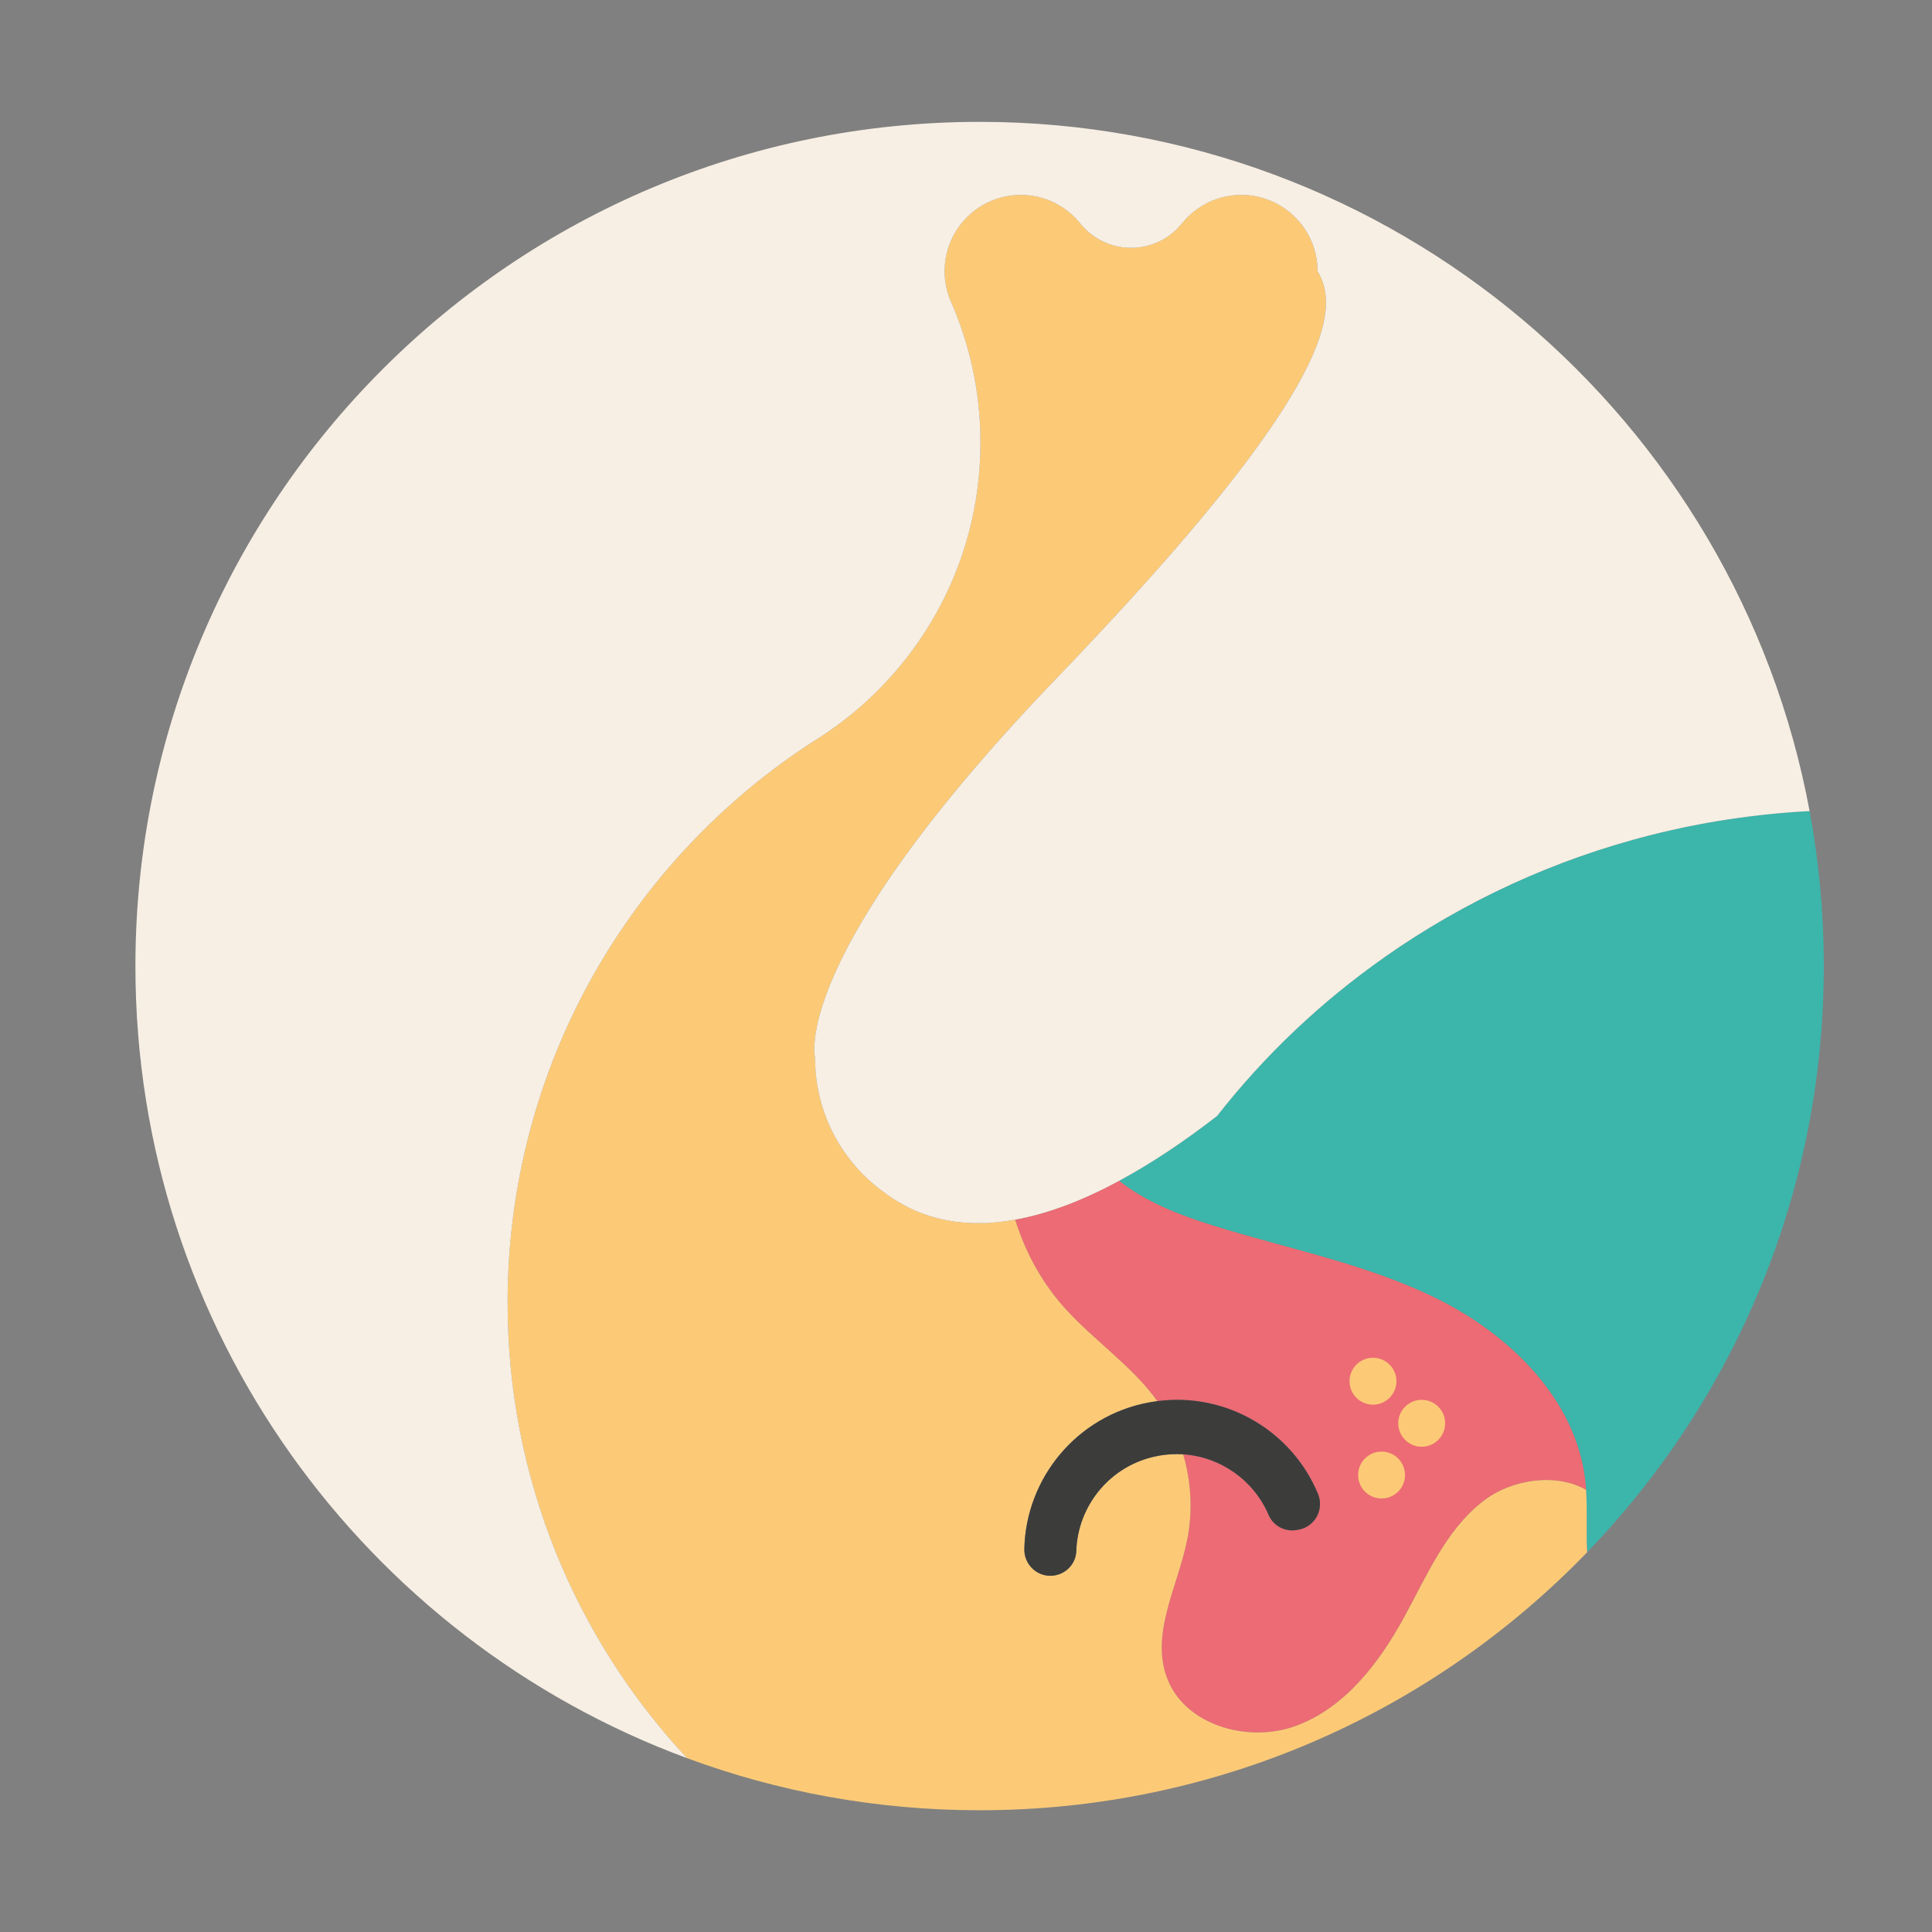<?xml version="1.0" encoding="utf-8"?>
<!-- Generator: Adobe Illustrator 24.1.0, SVG Export Plug-In . SVG Version: 6.00 Build 0)  -->
<svg version="1.1" id="Capa_1" xmlns="http://www.w3.org/2000/svg" xmlns:xlink="http://www.w3.org/1999/xlink" x="0px" y="0px"
	 viewBox="0 0 1500 1500" style="enable-background:new 0 0 1500 1500;" xml:space="preserve">
<rect x="0" y="0" width="1500" height="1500" fill="#808080" stroke="none"/>
<style type="text/css">
	.st0{fill:#3CB5AB;}
	.st1{fill:#EC6B74;}
	.st2{fill:#FCCA77;}
	.st3{fill:#3C3C3B;}
	.st4{fill:#F7EFE4;}
</style>
<g>
	<path class="st0" d="M1416,750.06c0,176.76-70,337.24-183.77,455.13c-0.83-16.03,0.29-32.35-0.83-48.48
		c-0.15-2.74-0.39-5.49-0.73-8.19c-7.5-61.66-57.2-110.93-112.59-139.01c-55.44-28.04-117.49-39.56-176.76-58.13
		c-25.59-8.04-51.71-18.09-72.4-34.61c26.42-14.21,52.2-31.86,76.08-50.39c36.81-47.06,80.73-88.67,130.14-123.33
		c0.1-0.1,0.15-0.15,0.15-0.15c61.52-43.18,131.56-75.73,207.29-94.8c39.41-9.9,80.34-16.18,122.4-18.38
		C1412.23,668.74,1416,708.94,1416,750.06z"/>
	<path class="st1" d="M1231.4,1156.71c-22.99-13.19-57.45-8.53-79.75,8.68c-29.36,22.7-44.16,58.77-62.06,91.27
		c-19.36,35.15-45.64,69.31-83.23,83.23c-37.65,13.97-87.74-0.59-100.83-38.53c-11.91-34.41,9.21-70.54,16.27-106.32
		c4.31-21.81,3.04-44.61-3.24-65.93c29.07,1.96,54.9,20.15,66.37,47.06c3.68,8.63,12.94,13.38,22.16,11.67l1.32-0.25
		c12.65-2.4,19.8-15.83,14.85-27.74c-20.15-48.67-71.03-79.07-124.7-72.01c-0.1-0.1-0.15-0.15-0.2-0.24
		c-20.1-27.84-49.75-47.25-72.55-72.94c-17.35-19.56-29.95-42.84-37.65-67.74c26.62-4.75,54.02-15.69,80.73-30.15
		c20.69,16.52,46.81,26.57,72.4,34.61c59.26,18.58,121.32,30.1,176.76,58.13c55.39,28.09,105.09,77.35,112.59,139.01
		C1231.01,1151.22,1231.25,1153.96,1231.4,1156.71z"/>
	<path class="st2" d="M1232.23,1205.19c-119.21,123.47-286.46,200.29-471.65,200.29c-79.85,0-156.37-14.26-227.15-40.44
		c-86.47-92.64-139.36-217-139.36-353.61c0-183.18,95.05-344.3,238.47-436.5c1.32-0.83,2.65-1.67,3.97-2.5
		c75.04-48.43,124.7-132.84,124.7-228.76c0-39.16-8.28-76.37-23.19-110.09c-2.99-7.06-4.66-14.9-4.66-23.04
		c0-32.69,26.52-59.21,59.16-59.21c18.92,0,35.73,8.87,46.62,22.7c9.31,11.22,23.33,18.38,39.02,18.38
		c15.64,0,29.56-7.06,38.82-18.19c0.39-0.44,0.73-0.88,1.08-1.27c10.83-13.19,27.3-21.62,45.68-21.62
		c32.65,0,59.16,26.52,59.16,59.16c18.19,29.85,9.75,90.49-174.3,286.26c-8.58,9.22-17.6,18.68-27.01,28.48
		C611.33,743.69,632.85,821.53,632.85,821.53c0,43.28,21.47,81.57,54.36,104.75c0.69,0.49,1.37,1.03,2.06,1.52
		c21.86,15.64,46.18,22.11,71.61,21.81c1.81,0.05,3.63-0.05,5.44-0.05c2.06-0.15,4.17-0.29,6.27-0.49c1.32-0.1,2.65-0.25,3.97-0.44
		c3.87-0.44,7.75-0.98,11.62-1.72c7.69,24.9,20.29,48.18,37.65,67.74c22.79,25.69,52.45,45.1,72.55,72.94
		c0.05,0.1,0.1,0.15,0.2,0.24c-2.21,0.29-4.41,0.64-6.62,1.03c-56.08,10.49-95.49,58.92-96.66,113.77
		c-0.25,11.57,9.02,20.78,20.1,20.78c1.28,0,2.55-0.1,3.82-0.34c9.17-1.72,16.13-9.51,16.42-18.87
		c1.13-35.68,26.86-67.06,63.43-73.87c0.2-0.05,0.44-0.1,0.64-0.15c6.37-1.13,12.69-1.47,18.87-1.08
		c6.27,21.32,7.55,44.12,3.24,65.93c-7.06,35.78-28.18,71.91-16.27,106.32c13.09,37.94,63.18,52.5,100.83,38.53
		c37.6-13.92,63.87-48.09,83.23-83.23c17.89-32.5,32.69-68.58,62.06-91.27c22.3-17.21,56.76-21.86,79.75-8.68
		C1232.53,1172.84,1231.4,1189.16,1232.23,1205.19z"/>
	<path class="st3" d="M1008.42,1187.59l-1.32,0.25c-9.21,1.72-18.48-3.04-22.16-11.67c-11.47-26.91-37.3-45.1-66.37-47.06
		c-6.18-0.39-12.5-0.05-18.87,1.08c-0.2,0.05-0.44,0.1-0.64,0.15c-36.57,6.81-62.3,38.18-63.43,73.87
		c-0.29,9.36-7.25,17.16-16.42,18.87c-1.28,0.25-2.55,0.34-3.82,0.34c-11.08,0-20.34-9.22-20.1-20.78
		c1.18-54.85,40.59-103.28,96.66-113.77c2.21-0.39,4.41-0.74,6.62-1.03c53.67-7.06,104.55,23.33,124.7,72.01
		C1028.22,1171.76,1021.07,1185.19,1008.42,1187.59z"/>
	<path class="st4" d="M1404.97,629.72c-42.06,2.21-82.99,8.48-122.4,18.38c-75.73,19.07-145.78,51.62-207.29,94.8
		c0,0-0.05,0.05-0.15,0.15c-49.41,34.66-93.33,76.27-130.14,123.33c-23.87,18.53-49.66,36.17-76.08,50.39
		c-26.71,14.46-54.12,25.39-80.73,30.15c-3.87,0.74-7.75,1.27-11.62,1.72c-1.32,0.2-2.65,0.34-3.97,0.44
		c-2.11,0.2-4.21,0.34-6.27,0.49c-1.81,0-3.63,0.1-5.44,0.05c-25.44,0.29-49.75-6.18-71.61-21.81c-0.69-0.49-1.37-1.03-2.06-1.52
		c-32.89-23.19-54.36-61.47-54.36-104.75c0,0-21.52-77.84,188.76-296.31c9.41-9.8,18.43-19.26,27.01-28.48
		c184.06-195.78,192.49-256.41,174.3-286.26c0-32.65-26.52-59.16-59.16-59.16c-18.38,0-34.85,8.43-45.68,21.62
		c-0.34,0.39-0.69,0.83-1.08,1.27c-9.26,11.13-23.19,18.19-38.82,18.19c-15.69,0-29.7-7.16-39.02-18.38
		c-10.88-13.82-27.69-22.7-46.62-22.7c-32.65,0-59.16,26.52-59.16,59.21c0,8.14,1.67,15.98,4.66,23.04
		c14.9,33.72,23.19,70.93,23.19,110.09c0,95.93-49.66,180.33-124.7,228.76c-1.32,0.83-2.65,1.67-3.97,2.5
		c-143.42,92.2-238.47,253.32-238.47,436.5c0,136.61,52.89,260.97,139.36,353.61c-250.04-92.35-428.31-332.83-428.31-614.97
		c0-361.99,293.47-655.46,655.46-655.46C1081.46,94.6,1348.45,325.18,1404.97,629.72z"/>
	<circle class="st2" cx="1072.64" cy="1145.22" r="18.21"/>
	<circle class="st2" cx="1065.98" cy="1072.37" r="18.21"/>
	<circle class="st2" cx="1103.8" cy="1105.04" r="18.21"/>
</g>
</svg>
